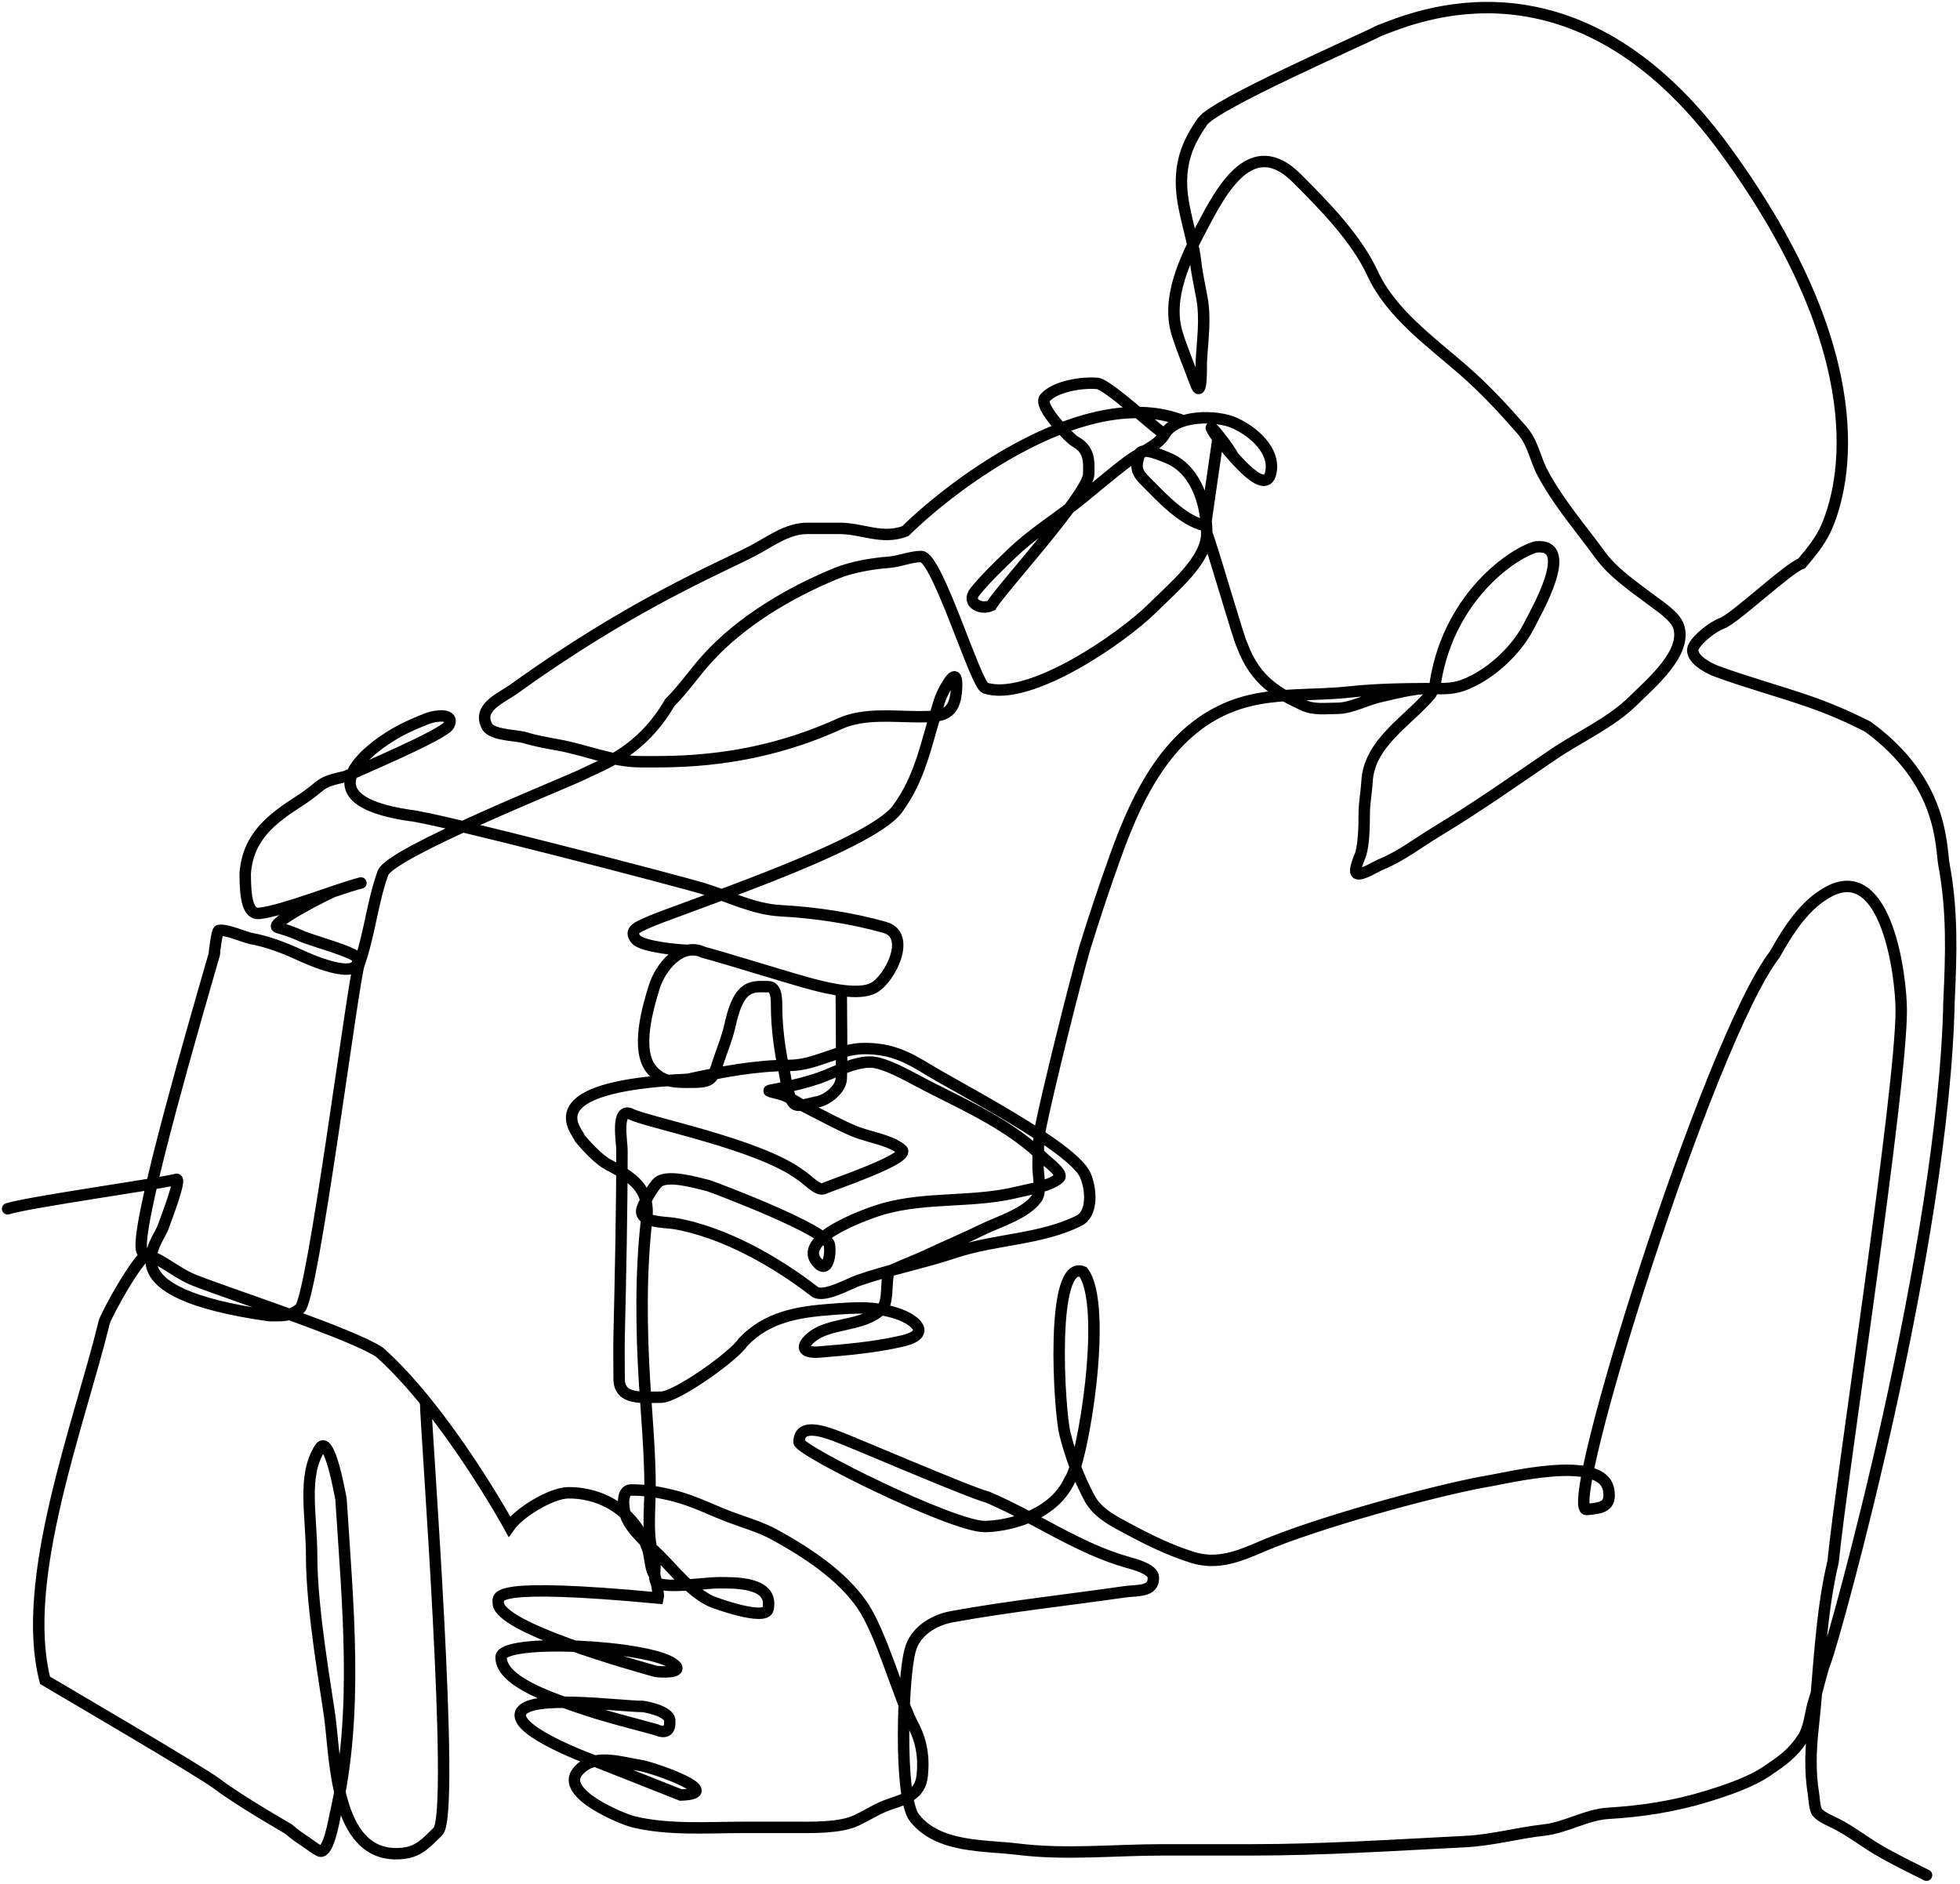 <svg width="515" height="495" viewBox="0 0 515 495" fill="none" xmlns="http://www.w3.org/2000/svg">
<path d="M2 317.609C7.893 315.796 40.355 311.289 46.285 309.893C47.979 309.168 43.169 321.455 43.002 322.042C41.648 326.779 27.341 339.5 70.705 345.683C73.947 345.683 76.166 345.983 78.791 343.836C82.222 341.028 92.802 257.308 94.346 253.337C97.077 245.69 97.862 236.967 100.625 229.368C102.56 224.047 148.784 205.617 153.078 203.47C158.424 200.797 168.428 197.601 175.98 184.631C179.588 181.023 182.344 176.921 185.748 173.139C194.675 163.22 207.531 155.639 219.731 150.648C223.845 148.965 229.162 148.072 233.563 147.734C236.379 147.517 239.386 146.215 242.099 146.215C246.341 146.5 256.262 179.627 258.841 180.773C270.312 184.522 294.704 167.894 303.085 159.513C308.271 154.327 317.084 147.192 317.084 140.141M317.084 140.141C317.084 132.658 314.385 123.197 306.577 120.194C305.568 119.806 299.97 117.279 299.395 119.291C298.446 122.611 298.357 123.794 300.872 126.31C305.193 130.63 310.675 136.788 316.715 138.13L320.039 115.187M317.084 140.141C318.797 144.492 325.585 168.335 326.36 169.487C329.841 179 335.903 182.251 342.572 185.329C345.291 186.584 348.477 186.109 351.396 186.109C355.083 186.109 359.274 183.723 362.888 183C364.771 182.623 379.044 178.769 375.734 182.631C369.809 189.543 359.751 195.287 359.194 205.317C359.034 208.191 358.455 210.961 358.455 214.018C358.455 216.997 358.37 221.542 357.552 224.361C357.339 225.094 355.327 229.27 356.69 229.573C358.101 229.886 361.565 227.651 362.888 227.11C368.187 224.942 372.728 221.38 377.581 218.45C388.042 212.134 397.88 205.207 407.953 198.339C414.999 193.535 423.316 189.953 429.418 183.851C433.664 179.605 443.447 171.493 441.033 164.52C440.155 161.983 436.321 159.447 434.22 157.871C429.669 154.458 423.85 150.488 420.512 145.887C415.306 138.712 409.63 132.263 405.408 124.422C403.315 120.535 402.866 116.403 399.826 112.93C394.879 107.276 390.053 102.068 384.271 97.046C375.917 89.792 365.455 82.245 360.713 71.969C356.393 62.611 347.96 54.046 340.725 46.81C328.817 34.903 320.918 50 315.771 59.78C311.475 67.941 306.344 78.349 309.368 87.853C310.767 92.25 312.562 96.431 314.129 100.74C315.881 105.557 315.602 95.9 315.648 95.035C315.951 89.28 316.85 83.748 315.771 78.085C315.207 75.126 314.432 71.365 314.129 68.645C313.371 61.818 310.435 54.873 310.435 47.877C310.435 41.533 312.42 37.03 315.935 31.953C319.158 27.297 357.501 10.633 362.395 8.066C371.675 4.512 414.115 -14.273 453.305 39.422C493.2 94.085 484.574 127.703 479.982 138.417C478.422 142.058 475.911 145.064 473.375 148.062C470.002 149.1 455.796 162.584 452.443 163.782C450.191 164.586 446.237 167.611 445.055 169.856C443.567 172.683 448.548 175.445 450.965 176.341C458.92 179.287 467.171 181.489 475.18 184.262C480.754 186.191 485.436 188.241 490.695 190.87C510.806 205.5 509.889 222.428 510.806 227.316C513.057 239.321 512.691 250.916 512.119 262.941C510.806 327.049 482.348 429.353 479.695 436.428C478.407 439.863 477.808 443.404 476.658 446.853C475.601 450.025 475.56 453.821 473.703 456.662C471.011 460.78 468.318 462.612 464.263 465.363C459.925 468.307 453.477 470.462 448.421 472.012C439.917 474.618 431.403 475.925 422.564 476.444C416.892 476.778 411.458 480.2 405.736 480.836C398.774 481.61 392.05 483.519 384.969 483.873C366.167 484.813 347.685 486.048 328.863 486.048C321.024 486.048 313.185 486.048 305.346 486.048C292.766 486.048 280.078 487.424 267.587 485.884C258.604 484.777 246.523 485.606 240.252 477.594C236.123 472.317 237.177 440.324 239.144 433.637C240.386 428.669 245.323 425.656 250.185 424.772C265.23 422.036 280.453 420.43 295.496 418.246C298.674 417.785 303.285 418.428 303.048 414.388C302.922 412.245 297.932 410.956 296.399 410.53C283.426 406.926 271.79 398.573 259.501 393.374C254.489 392.075 224.254 378.978 219.403 377.203C215.914 375.927 209.963 373.995 209.963 378.886C209.963 381.112 250.185 401.09 258.722 401.09C263.446 401.09 276.341 399 281.049 388.942C284.466 384.524 291.341 343 284.579 334.191C275.841 330.5 278.289 370.598 279.818 376.711C281.278 382.554 283.357 388.094 286.179 393.456C288.309 397.503 292.258 399.47 296.029 401.501C301.621 404.512 307.281 407.321 313.39 409.217C319.921 411.243 325.599 408.907 331.531 406.344C345.18 400.446 375.702 391.925 390.304 389.27C395.568 388.518 421.068 381.811 422.687 391.527C423.413 395.885 420.927 396.25 416.9 396.617C410.237 397.222 448.841 273.5 466.315 250.792C469.81 244.551 474.213 237.529 480.721 234.17C495.656 226.462 499.56 256.294 499.56 265.526C499.56 286.65 483.717 389.078 481.665 410.284C478.287 424.496 478.027 439.315 476.412 453.789C475.766 459.572 475.535 465.519 476.494 471.273C476.678 472.379 476.755 475.385 477.561 476.28C478.664 477.505 481.147 478.511 482.568 479.235C486.428 481.202 489.753 483.856 493.486 486.048C497.685 488.515 501.941 490.563 506.209 492.697M323.733 119.333C322.608 117.504 320.597 114.758 319.136 113.135C317.083 110.853 319.21 114.254 320.039 115.187M320.039 115.187C322.022 117.418 332.396 131.29 333.912 124.217C335.166 118.362 329.287 113.346 324.349 111.124C319.698 109.031 308.98 108.91 306.003 114.12M306.003 114.12C304.251 117.187 299.544 118.841 296.727 120.933C291.624 124.724 286.82 129.029 281.788 132.918C276.355 137.116 270.843 140.596 265.945 145.312C262.616 148.519 259.166 151.806 256.218 155.409C253.762 158.411 257.744 160.363 260.445 159.103C263.012 154.825 285.869 129.866 286.056 124.627C286.194 120.766 286.183 118 282.362 115.926C281.244 115.319 272.632 106.689 274.551 104.557C277.433 101.355 284.591 100.399 288.341 100.74C291.085 100.99 303.887 112.911 306.003 114.12ZM310.959 110.59C286.056 100.74 251.334 126.31 237.872 139.566C231.62 141.877 226.742 138.828 220.47 138.828C217.693 138.828 214.915 138.828 212.138 138.828C206.752 138.828 202.267 142.405 197.609 144.82C188.613 149.485 165.865 158.846 135.183 180.937C131.727 183.426 125.264 185.853 128.001 190.87C129.283 193.22 135.694 193.143 137.933 193.825C140.84 194.71 143.813 195.218 146.757 195.754C154.038 197.077 160.876 200.145 168.428 200.145C177.458 200.145 197.404 200.731 220.634 190.172C227.024 187.267 234.792 188.325 241.648 188.325C247.794 188.325 250.969 187.877 251.334 180.937C251.596 175.959 250.092 177.739 248.379 180.773C246.84 183.5 246.531 185.281 245.998 187.012C243.19 196.14 241.689 204.509 235.82 212.54C228.34 222.776 176.629 239.289 169.7 242.624C167.964 243.46 164.954 244.422 167.176 246.891C168.827 248.726 178.23 249.682 180.782 249.682M221.045 260.214C221.045 265.122 221.267 278.561 221.045 283.462C220.921 286.184 217.394 289.025 214.806 289.495C213.505 289.732 210.067 290.862 208.896 290.193C207.038 289.131 206.37 282.66 205.9 280.589C204.809 275.79 204.053 269.416 204.053 264.459C204.053 262.585 204.086 259.247 201.837 259.247C199.316 259.247 197.298 258.942 195.352 260.888C193.246 262.994 192.324 267.168 191.658 270C190.931 273.091 189.682 275.983 188.703 279.029C187.266 283.499 187.042 284.365 181.931 284.365C177.708 284.365 174.216 284.582 171.219 281.04C166.936 275.98 170.216 264.728 171.916 259.288C173.508 254.194 178.914 247.408 184.845 250.217C190.026 251.564 208.448 257.333 213.657 258.672C217.592 259.684 225.656 261.667 229.54 259.575C233.884 257.236 239.634 245.719 232.536 243.692C224.004 241.254 214.297 239.779 205.202 239.3C197.902 238.916 191.338 235.449 184.517 233.39C178.182 231.478 114.29 214.789 107.726 214.264C78.627 210 98.292 196.375 100.79 194.646C104.59 192.015 108.074 190.435 112.446 188.736C114.234 188.04 119.606 187.22 117.945 190.541C116.702 193.027 93.197 202.883 90.84 204C83.023 205.71 85.355 206.162 78.627 210.488C71.154 215.292 65.134 219.977 64.426 229.532C64.426 236.5 65.28 240.313 68.12 239.998C74.55 239.283 88.649 233.548 94.84 232M87.84 234.178C87.001 234.331 70.079 242.868 72.963 243.692C74.874 244.238 77.297 245.05 79.201 245.949C81.592 247.078 93.792 250.288 93.977 251.859C94.738 258.328 80.173 251.578 78.462 250.792C74.697 249.062 70.305 247.387 66.232 246.647C64.231 246.283 59.268 243.993 57.449 244.512C57.025 244.634 56.299 250.17 56.299 250.751C51.128 268.687 37.091 316.902 37.091 327.213C37.091 330.208 38.542 329.457 40.785 330.579C44.296 332.334 47.462 334.981 51.128 336.407C61.841 340.573 92.136 350.326 99.722 355.287C117.341 371 133.841 401.09 133.841 401.09C136.45 397.382 144.882 392.225 149.384 392.225C158.809 392.225 167.055 397.629 170.234 407.164C170.804 408.875 170.882 412.449 171.916 413.69C172.284 414.131 173.143 419.331 172.984 419.888C128.341 415.701 130.988 419.581 130.915 421.037C130.586 427.622 166.799 437.601 172.245 439.137C172.995 439.324 180.184 439.767 177.088 437.29C170.808 432.266 131.654 430.355 131.654 435.443C131.654 442.23 146.817 446.781 152.298 448.7C158.694 450.938 166.115 452.727 172.286 454.446C175.036 455.604 176.119 454.718 175.98 452.065C175.84 449.412 169.002 448.371 169.002 448.371C162.688 448.371 138.841 445 136.825 450C134.809 455 156.341 462.722 156.341 462.722L178.894 471.642C191.115 471.227 171.732 464.397 168.141 463.844C162.592 462.991 155.875 460.503 151.765 465.527C147.031 471.313 163.687 478.008 166.376 478.661C175.73 480.932 185.91 480.138 195.516 480.138C199.771 480.138 204.026 480.138 208.28 480.138C213.197 480.138 220.647 480.385 225.067 478.291C228.115 476.848 230.654 475.102 233.768 474.064C237.888 472.691 241.778 471.522 242.305 466.676C242.852 461.637 242.118 457.196 239.678 452.804C235.815 444.925 231.536 428.995 226.544 421.735C221.126 413.854 211.942 407.881 203.725 403.348C199.802 401.183 195.788 400.106 191.658 398.546C186.944 396.765 182.364 394.39 177.457 393.128C173.397 392.084 170.02 391.486 165.801 391.486C163.292 391.486 163.682 395.974 164.324 397.971C165.613 401.983 170.445 405.898 173.394 408.847C177.327 412.781 181.633 418.271 186.692 420.668C187.894 421.237 201.093 425.964 201.796 422.802C203.415 415.515 192.924 415.866 188.539 415.866C185.836 415.866 174.103 417.538 172.45 415.701C171.502 414.648 172.489 410.993 171.916 409.504C169.862 404.162 170.808 396.784 170.808 391.076C170.808 381.749 169.95 372.664 169.372 363.413C168.51 349.624 168.306 334.274 169.905 320.482C170.86 312.25 166.306 309.416 159.727 305.953C157.773 304.925 154.84 302.095 152.38 299.099C151.836 297.285 139.34 285.432 180.782 283.585C189.296 281.693 198.604 279.932 207.418 279.932C214.288 279.932 220.396 275.5 227.119 275.5C234.099 275.5 238.25 277.61 243.864 281.04C251.789 285.884 281.85 301.313 285.153 308.744C286.714 312.256 287.265 318.852 283.511 320.729C273.49 325.74 261.557 325.53 250.965 329.06C242.56 331.862 233.869 333.543 225.477 336.448C223.278 337.209 216.327 341.151 214.026 339.362C203.745 331.365 189.97 323.627 177.211 321.467C174.804 321.06 167.424 321.295 168.756 317.445C169.286 315.915 171.703 311.571 173.025 310.55C175.665 308.51 183.403 310.895 186.158 311.535C189.525 312.7 217.162 323.233 217.925 327.049C218.378 329.313 217.584 335.262 214.56 331.482C209.353 324.974 229.618 318.312 232.126 317.609C243.733 314.36 255.831 316.106 267.546 313.177C270.621 312.408 276.015 311.686 278.34 309.483C279.531 308.355 275.093 305.169 274.236 304.312C265.933 296.008 254.266 290.706 243.864 285.432C239.948 283.447 234.566 280.187 230.279 279.235C225.646 278.205 219.416 281.803 215.216 283.257C212.122 284.328 208.747 285.128 205.53 285.842C201.565 286.724 200.527 286.351 204.956 287.484C207.405 288.111 209.895 290.036 212.179 291.178C216.345 293.261 220.416 295.566 224.738 297.334C228.104 298.711 234.147 299.587 236.969 302.095C239.553 304.392 218.229 311.43 216.325 312.356C214.666 312.866 211.767 309.508 210.291 308.703C199.34 300.5 169.621 294.847 165.637 292.656C161.8 291.04 163.421 300.214 163.421 302.095C163.421 318.415 163.05 334.802 162.682 351.018C162.597 354.762 162.682 358.519 162.682 362.264C162.682 367.992 168.735 367.107 173.722 367.107C177.684 367.107 192.845 356.368 195.229 352.66C201.584 345.987 209.625 344.692 218.418 344.041C224.813 343.567 229.646 343.176 235.656 345.108C240.206 346.571 245.175 350.452 237.133 352.332C229.939 354.013 222.597 354.634 215.258 355.246C212.579 355.469 209.684 354.827 212.549 351.962C217.37 347.14 226.658 348.935 231.757 343.836C233.767 341.826 232.42 334.589 234.055 333.862C237.586 332.293 241.214 330.907 244.685 329.266C249.067 327.194 253.556 325.344 257.901 323.191C262.201 321.061 269.522 318.951 272.43 314.819C273.679 313.043 272.758 308.712 272.758 306.692C272.758 303.001 272.752 299.416 273.497 295.775C275.554 285.718 282.237 258.926 285.03 249.068C287.54 240.979 290.291 232.73 293.156 224.771C299.315 207.665 308.215 189.601 327.181 184.385C335.838 182.004 345.488 182.812 354.351 181.84C361.634 181.042 369.606 180.937 376.924 180.937M376.924 180.937C379.634 180.937 381.902 180.988 384.476 180.034C391.401 177.47 398.286 171.091 401.591 164.726C403.429 161.05 414.341 142.5 403.479 143.712C396.516 145.801 379.841 158 376.924 180.937Z" stroke="black" stroke-width="3" stroke-linecap="round"/>
<path d="M39.34 329.5C37.484 328.015 27.877 345.389 27.379 347.433C20.915 374.009 5.017 415.064 11.839 441.5C16.844 444.481 52.478 465.263 57.094 468.755C63.027 473.246 75.809 480.576 75.809 480.576C77.257 481.878 78.925 483.008 80.57 484.105C81.653 484.827 82.764 485.758 83.936 486.322C86.285 487.453 87.873 477.722 88.122 476.636C94.31 449.702 91.34 421.5 89.6 393.853C89.269 392.168 86.509 376.686 84.059 380.514C79.369 387.841 81.884 398 81.884 408.997C81.884 423 85.803 444.557 86.727 451.682C88.118 462.416 88.181 487.06 104.047 487.06C109.409 487.06 111.341 484.937 115.087 481.191C119.767 476.512 111.84 374.851 111.84 368.5" stroke="black" stroke-width="3" stroke-linecap="round"/>
</svg>

